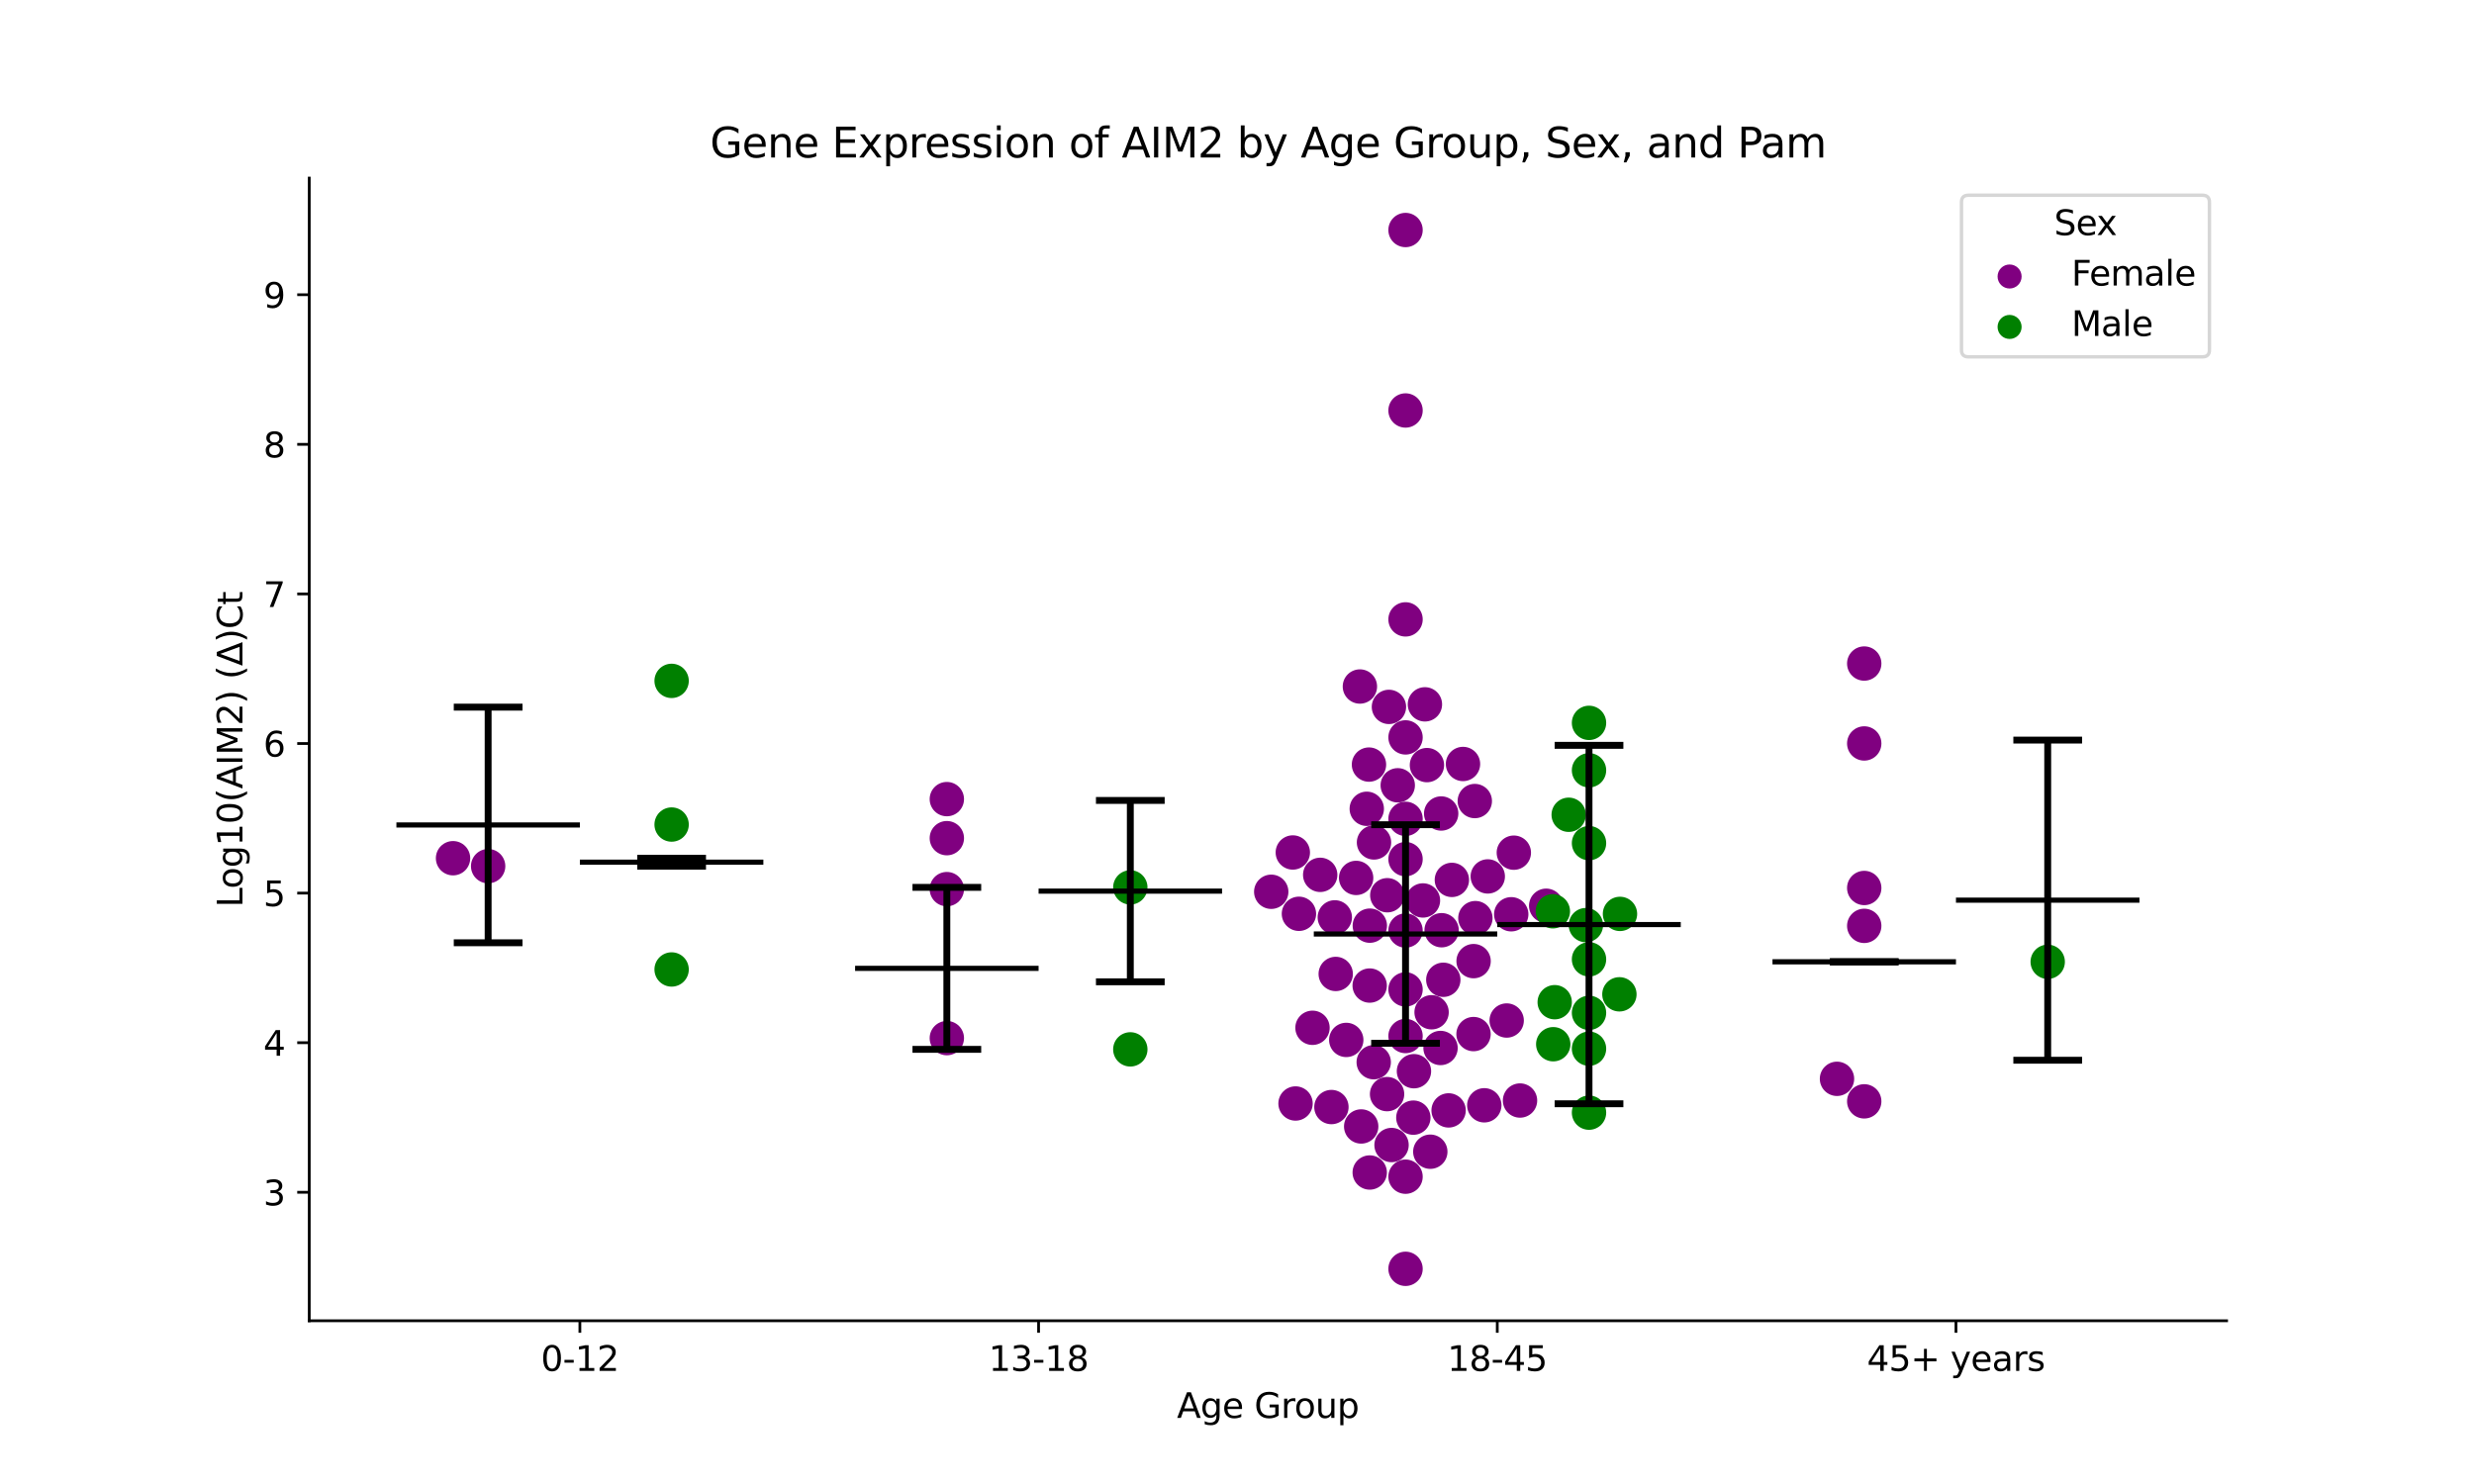 <?xml version="1.0" encoding="utf-8" standalone="no"?>
<!DOCTYPE svg PUBLIC "-//W3C//DTD SVG 1.1//EN"
  "http://www.w3.org/Graphics/SVG/1.1/DTD/svg11.dtd">
<svg xmlns:xlink="http://www.w3.org/1999/xlink" width="720pt" height="432pt" viewBox="0 0 720 432" xmlns="http://www.w3.org/2000/svg" version="1.1">
 <defs>
  <style type="text/css">*{stroke-linejoin: round; stroke-linecap: butt}</style>
 </defs>
 <g id="figure_1">
  <g id="patch_1">
   <path d="M 0 432 
L 720 432 
L 720 0 
L 0 0 
z
" style="fill: #ffffff"/>
  </g>
  <g id="axes_1">
   <g id="patch_2">
    <path d="M 90 384.48 
L 648 384.48 
L 648 51.84 
L 90 51.84 
z
" style="fill: #ffffff"/>
   </g>
   <g id="PathCollection_1">
    <defs>
     <path id="C0_0_fd717f4ba3" d="M 0 5 
C 1.326 5 2.598 4.473 3.536 3.536 
C 4.473 2.598 5 1.326 5 -0 
C 5 -1.326 4.473 -2.598 3.536 -3.536 
C 2.598 -4.473 1.326 -5 0 -5 
C -1.326 -5 -2.598 -4.473 -3.536 -3.536 
C -4.473 -2.598 -5 -1.326 -5 0 
C -5 1.326 -4.473 2.598 -3.536 3.536 
C -2.598 4.473 -1.326 5 0 5 
z
"/>
    </defs>
    <g clip-path="url(#pd91a9e7270)">
     <use xlink:href="#C0_0_fd717f4ba3" x="142.062" y="252.144" style="fill: #800080"/>
    </g>
    <g clip-path="url(#pd91a9e7270)">
     <use xlink:href="#C0_0_fd717f4ba3" x="131.847" y="249.832" style="fill: #800080"/>
    </g>
   </g>
   <g id="PathCollection_2">
    <defs>
     <path id="C1_0_c8be46abff" d="M 0 5 
C 1.326 5 2.598 4.473 3.536 3.536 
C 4.473 2.598 5 1.326 5 -0 
C 5 -1.326 4.473 -2.598 3.536 -3.536 
C 2.598 -4.473 1.326 -5 0 -5 
C -1.326 -5 -2.598 -4.473 -3.536 -3.536 
C -4.473 -2.598 -5 -1.326 -5 0 
C -5 1.326 -4.473 2.598 -3.536 3.536 
C -2.598 4.473 -1.326 5 0 5 
z
"/>
    </defs>
    <g clip-path="url(#pd91a9e7270)">
     <use xlink:href="#C1_0_c8be46abff" x="195.459" y="198.207" style="fill: #008000"/>
    </g>
    <g clip-path="url(#pd91a9e7270)">
     <use xlink:href="#C1_0_c8be46abff" x="195.459" y="240.03" style="fill: #008000"/>
    </g>
    <g clip-path="url(#pd91a9e7270)">
     <use xlink:href="#C1_0_c8be46abff" x="195.459" y="282.218" style="fill: #008000"/>
    </g>
   </g>
   <g id="PathCollection_3">
    <defs>
     <path id="C2_0_5ce6d6a53c" d="M 0 5 
C 1.326 5 2.598 4.473 3.536 3.536 
C 4.473 2.598 5 1.326 5 -0 
C 5 -1.326 4.473 -2.598 3.536 -3.536 
C 2.598 -4.473 1.326 -5 0 -5 
C -1.326 -5 -2.598 -4.473 -3.536 -3.536 
C -4.473 -2.598 -5 -1.326 -5 0 
C -5 1.326 -4.473 2.598 -3.536 3.536 
C -2.598 4.473 -1.326 5 0 5 
z
"/>
    </defs>
    <g clip-path="url(#pd91a9e7270)">
     <use xlink:href="#C2_0_5ce6d6a53c" x="275.555" y="302.203" style="fill: #800080"/>
    </g>
    <g clip-path="url(#pd91a9e7270)">
     <use xlink:href="#C2_0_5ce6d6a53c" x="275.555" y="243.994" style="fill: #800080"/>
    </g>
    <g clip-path="url(#pd91a9e7270)">
     <use xlink:href="#C2_0_5ce6d6a53c" x="275.555" y="232.626" style="fill: #800080"/>
    </g>
    <g clip-path="url(#pd91a9e7270)">
     <use xlink:href="#C2_0_5ce6d6a53c" x="275.555" y="258.828" style="fill: #800080"/>
    </g>
   </g>
   <g id="PathCollection_4">
    <defs>
     <path id="C3_0_cb66c1abac" d="M 0 5 
C 1.326 5 2.598 4.473 3.536 3.536 
C 4.473 2.598 5 1.326 5 -0 
C 5 -1.326 4.473 -2.598 3.536 -3.536 
C 2.598 -4.473 1.326 -5 0 -5 
C -1.326 -5 -2.598 -4.473 -3.536 -3.536 
C -4.473 -2.598 -5 -1.326 -5 0 
C -5 1.326 -4.473 2.598 -3.536 3.536 
C -2.598 4.473 -1.326 5 0 5 
z
"/>
    </defs>
    <g clip-path="url(#pd91a9e7270)">
     <use xlink:href="#C3_0_cb66c1abac" x="328.952" y="305.477" style="fill: #008000"/>
    </g>
    <g clip-path="url(#pd91a9e7270)">
     <use xlink:href="#C3_0_cb66c1abac" x="328.952" y="258.323" style="fill: #008000"/>
    </g>
   </g>
   <g id="PathCollection_5">
    <defs>
     <path id="C4_0_9a4e63842d" d="M 0 5 
C 1.326 5 2.598 4.473 3.536 3.536 
C 4.473 2.598 5 1.326 5 -0 
C 5 -1.326 4.473 -2.598 3.536 -3.536 
C 2.598 -4.473 1.326 -5 0 -5 
C -1.326 -5 -2.598 -4.473 -3.536 -3.536 
C -4.473 -2.598 -5 -1.326 -5 0 
C -5 1.326 -4.473 2.598 -3.536 3.536 
C -2.598 4.473 -1.326 5 0 5 
z
"/>
    </defs>
    <g clip-path="url(#pd91a9e7270)">
     <use xlink:href="#C4_0_9a4e63842d" x="378.022" y="266.012" style="fill: #800080"/>
    </g>
    <g clip-path="url(#pd91a9e7270)">
     <use xlink:href="#C4_0_9a4e63842d" x="419.42" y="236.813" style="fill: #800080"/>
    </g>
    <g clip-path="url(#pd91a9e7270)">
     <use xlink:href="#C4_0_9a4e63842d" x="398.654" y="269.464" style="fill: #800080"/>
    </g>
    <g clip-path="url(#pd91a9e7270)">
     <use xlink:href="#C4_0_9a4e63842d" x="404.977" y="333.322" style="fill: #800080"/>
    </g>
    <g clip-path="url(#pd91a9e7270)">
     <use xlink:href="#C4_0_9a4e63842d" x="429.375" y="267.271" style="fill: #800080"/>
    </g>
    <g clip-path="url(#pd91a9e7270)">
     <use xlink:href="#C4_0_9a4e63842d" x="404.218" y="205.782" style="fill: #800080"/>
    </g>
    <g clip-path="url(#pd91a9e7270)">
     <use xlink:href="#C4_0_9a4e63842d" x="429.206" y="233.19" style="fill: #800080"/>
    </g>
    <g clip-path="url(#pd91a9e7270)">
     <use xlink:href="#C4_0_9a4e63842d" x="388.731" y="283.522" style="fill: #800080"/>
    </g>
    <g clip-path="url(#pd91a9e7270)">
     <use xlink:href="#C4_0_9a4e63842d" x="411.499" y="311.834" style="fill: #800080"/>
    </g>
    <g clip-path="url(#pd91a9e7270)">
     <use xlink:href="#C4_0_9a4e63842d" x="419.235" y="305.074" style="fill: #800080"/>
    </g>
    <g clip-path="url(#pd91a9e7270)">
     <use xlink:href="#C4_0_9a4e63842d" x="409.048" y="119.493" style="fill: #800080"/>
    </g>
    <g clip-path="url(#pd91a9e7270)">
     <use xlink:href="#C4_0_9a4e63842d" x="397.766" y="235.444" style="fill: #800080"/>
    </g>
    <g clip-path="url(#pd91a9e7270)">
     <use xlink:href="#C4_0_9a4e63842d" x="388.465" y="267.048" style="fill: #800080"/>
    </g>
    <g clip-path="url(#pd91a9e7270)">
     <use xlink:href="#C4_0_9a4e63842d" x="403.74" y="260.608" style="fill: #800080"/>
    </g>
    <g clip-path="url(#pd91a9e7270)">
     <use xlink:href="#C4_0_9a4e63842d" x="432.98" y="255.133" style="fill: #800080"/>
    </g>
    <g clip-path="url(#pd91a9e7270)">
     <use xlink:href="#C4_0_9a4e63842d" x="439.809" y="266.147" style="fill: #800080"/>
    </g>
    <g clip-path="url(#pd91a9e7270)">
     <use xlink:href="#C4_0_9a4e63842d" x="391.796" y="302.728" style="fill: #800080"/>
    </g>
    <g clip-path="url(#pd91a9e7270)">
     <use xlink:href="#C4_0_9a4e63842d" x="438.484" y="297.078" style="fill: #800080"/>
    </g>
    <g clip-path="url(#pd91a9e7270)">
     <use xlink:href="#C4_0_9a4e63842d" x="449.981" y="263.668" style="fill: #800080"/>
    </g>
    <g clip-path="url(#pd91a9e7270)">
     <use xlink:href="#C4_0_9a4e63842d" x="419.547" y="270.791" style="fill: #800080"/>
    </g>
    <g clip-path="url(#pd91a9e7270)">
     <use xlink:href="#C4_0_9a4e63842d" x="399.87" y="245.241" style="fill: #800080"/>
    </g>
    <g clip-path="url(#pd91a9e7270)">
     <use xlink:href="#C4_0_9a4e63842d" x="409.048" y="180.307" style="fill: #800080"/>
    </g>
    <g clip-path="url(#pd91a9e7270)">
     <use xlink:href="#C4_0_9a4e63842d" x="406.783" y="228.605" style="fill: #800080"/>
    </g>
    <g clip-path="url(#pd91a9e7270)">
     <use xlink:href="#C4_0_9a4e63842d" x="416.631" y="294.678" style="fill: #800080"/>
    </g>
    <g clip-path="url(#pd91a9e7270)">
     <use xlink:href="#C4_0_9a4e63842d" x="409.048" y="301.595" style="fill: #800080"/>
    </g>
    <g clip-path="url(#pd91a9e7270)">
     <use xlink:href="#C4_0_9a4e63842d" x="409.048" y="66.96" style="fill: #800080"/>
    </g>
    <g clip-path="url(#pd91a9e7270)">
     <use xlink:href="#C4_0_9a4e63842d" x="398.407" y="222.575" style="fill: #800080"/>
    </g>
    <g clip-path="url(#pd91a9e7270)">
     <use xlink:href="#C4_0_9a4e63842d" x="415.276" y="222.725" style="fill: #800080"/>
    </g>
    <g clip-path="url(#pd91a9e7270)">
     <use xlink:href="#C4_0_9a4e63842d" x="396.142" y="327.919" style="fill: #800080"/>
    </g>
    <g clip-path="url(#pd91a9e7270)">
     <use xlink:href="#C4_0_9a4e63842d" x="411.322" y="325.354" style="fill: #800080"/>
    </g>
    <g clip-path="url(#pd91a9e7270)">
     <use xlink:href="#C4_0_9a4e63842d" x="409.048" y="369.36" style="fill: #800080"/>
    </g>
    <g clip-path="url(#pd91a9e7270)">
     <use xlink:href="#C4_0_9a4e63842d" x="409.048" y="342.54" style="fill: #800080"/>
    </g>
    <g clip-path="url(#pd91a9e7270)">
     <use xlink:href="#C4_0_9a4e63842d" x="403.674" y="318.503" style="fill: #800080"/>
    </g>
    <g clip-path="url(#pd91a9e7270)">
     <use xlink:href="#C4_0_9a4e63842d" x="376.243" y="248.161" style="fill: #800080"/>
    </g>
    <g clip-path="url(#pd91a9e7270)">
     <use xlink:href="#C4_0_9a4e63842d" x="440.565" y="248.218" style="fill: #800080"/>
    </g>
    <g clip-path="url(#pd91a9e7270)">
     <use xlink:href="#C4_0_9a4e63842d" x="398.626" y="341.321" style="fill: #800080"/>
    </g>
    <g clip-path="url(#pd91a9e7270)">
     <use xlink:href="#C4_0_9a4e63842d" x="409.048" y="288.021" style="fill: #800080"/>
    </g>
    <g clip-path="url(#pd91a9e7270)">
     <use xlink:href="#C4_0_9a4e63842d" x="395.767" y="199.848" style="fill: #800080"/>
    </g>
    <g clip-path="url(#pd91a9e7270)">
     <use xlink:href="#C4_0_9a4e63842d" x="399.789" y="309.212" style="fill: #800080"/>
    </g>
    <g clip-path="url(#pd91a9e7270)">
     <use xlink:href="#C4_0_9a4e63842d" x="377.035" y="321.234" style="fill: #800080"/>
    </g>
    <g clip-path="url(#pd91a9e7270)">
     <use xlink:href="#C4_0_9a4e63842d" x="409.048" y="214.661" style="fill: #800080"/>
    </g>
    <g clip-path="url(#pd91a9e7270)">
     <use xlink:href="#C4_0_9a4e63842d" x="420.039" y="285.22" style="fill: #800080"/>
    </g>
    <g clip-path="url(#pd91a9e7270)">
     <use xlink:href="#C4_0_9a4e63842d" x="394.671" y="255.569" style="fill: #800080"/>
    </g>
    <g clip-path="url(#pd91a9e7270)">
     <use xlink:href="#C4_0_9a4e63842d" x="425.771" y="222.398" style="fill: #800080"/>
    </g>
    <g clip-path="url(#pd91a9e7270)">
     <use xlink:href="#C4_0_9a4e63842d" x="414.689" y="205.039" style="fill: #800080"/>
    </g>
    <g clip-path="url(#pd91a9e7270)">
     <use xlink:href="#C4_0_9a4e63842d" x="416.256" y="335.269" style="fill: #800080"/>
    </g>
    <g clip-path="url(#pd91a9e7270)">
     <use xlink:href="#C4_0_9a4e63842d" x="421.585" y="323.243" style="fill: #800080"/>
    </g>
    <g clip-path="url(#pd91a9e7270)">
     <use xlink:href="#C4_0_9a4e63842d" x="384.213" y="254.672" style="fill: #800080"/>
    </g>
    <g clip-path="url(#pd91a9e7270)">
     <use xlink:href="#C4_0_9a4e63842d" x="422.534" y="256.145" style="fill: #800080"/>
    </g>
    <g clip-path="url(#pd91a9e7270)">
     <use xlink:href="#C4_0_9a4e63842d" x="442.367" y="320.37" style="fill: #800080"/>
    </g>
    <g clip-path="url(#pd91a9e7270)">
     <use xlink:href="#C4_0_9a4e63842d" x="409.048" y="250.098" style="fill: #800080"/>
    </g>
    <g clip-path="url(#pd91a9e7270)">
     <use xlink:href="#C4_0_9a4e63842d" x="387.479" y="322.268" style="fill: #800080"/>
    </g>
    <g clip-path="url(#pd91a9e7270)">
     <use xlink:href="#C4_0_9a4e63842d" x="409.048" y="238.369" style="fill: #800080"/>
    </g>
    <g clip-path="url(#pd91a9e7270)">
     <use xlink:href="#C4_0_9a4e63842d" x="409.048" y="270.882" style="fill: #800080"/>
    </g>
    <g clip-path="url(#pd91a9e7270)">
     <use xlink:href="#C4_0_9a4e63842d" x="369.963" y="259.6" style="fill: #800080"/>
    </g>
    <g clip-path="url(#pd91a9e7270)">
     <use xlink:href="#C4_0_9a4e63842d" x="428.855" y="279.788" style="fill: #800080"/>
    </g>
    <g clip-path="url(#pd91a9e7270)">
     <use xlink:href="#C4_0_9a4e63842d" x="428.836" y="301.025" style="fill: #800080"/>
    </g>
    <g clip-path="url(#pd91a9e7270)">
     <use xlink:href="#C4_0_9a4e63842d" x="414.119" y="262.125" style="fill: #800080"/>
    </g>
    <g clip-path="url(#pd91a9e7270)">
     <use xlink:href="#C4_0_9a4e63842d" x="398.614" y="286.9" style="fill: #800080"/>
    </g>
    <g clip-path="url(#pd91a9e7270)">
     <use xlink:href="#C4_0_9a4e63842d" x="431.969" y="321.758" style="fill: #800080"/>
    </g>
    <g clip-path="url(#pd91a9e7270)">
     <use xlink:href="#C4_0_9a4e63842d" x="381.973" y="299.195" style="fill: #800080"/>
    </g>
   </g>
   <g id="PathCollection_6">
    <defs>
     <path id="C5_0_6b5e321ee0" d="M 0 5 
C 1.326 5 2.598 4.473 3.536 3.536 
C 4.473 2.598 5 1.326 5 -0 
C 5 -1.326 4.473 -2.598 3.536 -3.536 
C 2.598 -4.473 1.326 -5 0 -5 
C -1.326 -5 -2.598 -4.473 -3.536 -3.536 
C -4.473 -2.598 -5 -1.326 -5 0 
C -5 1.326 -4.473 2.598 -3.536 3.536 
C -2.598 4.473 -1.326 5 0 5 
z
"/>
    </defs>
    <g clip-path="url(#pd91a9e7270)">
     <use xlink:href="#C5_0_6b5e321ee0" x="462.445" y="323.9" style="fill: #008000"/>
    </g>
    <g clip-path="url(#pd91a9e7270)">
     <use xlink:href="#C5_0_6b5e321ee0" x="471.289" y="289.451" style="fill: #008000"/>
    </g>
    <g clip-path="url(#pd91a9e7270)">
     <use xlink:href="#C5_0_6b5e321ee0" x="462.445" y="279.265" style="fill: #008000"/>
    </g>
    <g clip-path="url(#pd91a9e7270)">
     <use xlink:href="#C5_0_6b5e321ee0" x="462.445" y="245.444" style="fill: #008000"/>
    </g>
    <g clip-path="url(#pd91a9e7270)">
     <use xlink:href="#C5_0_6b5e321ee0" x="461.534" y="269.303" style="fill: #008000"/>
    </g>
    <g clip-path="url(#pd91a9e7270)">
     <use xlink:href="#C5_0_6b5e321ee0" x="451.923" y="265.276" style="fill: #008000"/>
    </g>
    <g clip-path="url(#pd91a9e7270)">
     <use xlink:href="#C5_0_6b5e321ee0" x="462.445" y="210.43" style="fill: #008000"/>
    </g>
    <g clip-path="url(#pd91a9e7270)">
     <use xlink:href="#C5_0_6b5e321ee0" x="452.461" y="291.744" style="fill: #008000"/>
    </g>
    <g clip-path="url(#pd91a9e7270)">
     <use xlink:href="#C5_0_6b5e321ee0" x="456.531" y="237.181" style="fill: #008000"/>
    </g>
    <g clip-path="url(#pd91a9e7270)">
     <use xlink:href="#C5_0_6b5e321ee0" x="471.459" y="266.041" style="fill: #008000"/>
    </g>
    <g clip-path="url(#pd91a9e7270)">
     <use xlink:href="#C5_0_6b5e321ee0" x="462.445" y="305.284" style="fill: #008000"/>
    </g>
    <g clip-path="url(#pd91a9e7270)">
     <use xlink:href="#C5_0_6b5e321ee0" x="462.445" y="294.841" style="fill: #008000"/>
    </g>
    <g clip-path="url(#pd91a9e7270)">
     <use xlink:href="#C5_0_6b5e321ee0" x="452.035" y="303.978" style="fill: #008000"/>
    </g>
    <g clip-path="url(#pd91a9e7270)">
     <use xlink:href="#C5_0_6b5e321ee0" x="462.445" y="224.236" style="fill: #008000"/>
    </g>
   </g>
   <g id="PathCollection_7">
    <defs>
     <path id="C6_0_ce1357865d" d="M 0 5 
C 1.326 5 2.598 4.473 3.536 3.536 
C 4.473 2.598 5 1.326 5 -0 
C 5 -1.326 4.473 -2.598 3.536 -3.536 
C 2.598 -4.473 1.326 -5 0 -5 
C -1.326 -5 -2.598 -4.473 -3.536 -3.536 
C -4.473 -2.598 -5 -1.326 -5 0 
C -5 1.326 -4.473 2.598 -3.536 3.536 
C -2.598 4.473 -1.326 5 0 5 
z
"/>
    </defs>
    <g clip-path="url(#pd91a9e7270)">
     <use xlink:href="#C6_0_ce1357865d" x="542.541" y="320.609" style="fill: #800080"/>
    </g>
    <g clip-path="url(#pd91a9e7270)">
     <use xlink:href="#C6_0_ce1357865d" x="542.541" y="216.422" style="fill: #800080"/>
    </g>
    <g clip-path="url(#pd91a9e7270)">
     <use xlink:href="#C6_0_ce1357865d" x="542.541" y="193.161" style="fill: #800080"/>
    </g>
    <g clip-path="url(#pd91a9e7270)">
     <use xlink:href="#C6_0_ce1357865d" x="534.614" y="314.051" style="fill: #800080"/>
    </g>
    <g clip-path="url(#pd91a9e7270)">
     <use xlink:href="#C6_0_ce1357865d" x="542.541" y="269.524" style="fill: #800080"/>
    </g>
    <g clip-path="url(#pd91a9e7270)">
     <use xlink:href="#C6_0_ce1357865d" x="542.541" y="258.497" style="fill: #800080"/>
    </g>
   </g>
   <g id="PathCollection_8">
    <defs>
     <path id="md858961b9d" d="M 0 5 
C 1.326 5 2.598 4.473 3.536 3.536 
C 4.473 2.598 5 1.326 5 0 
C 5 -1.326 4.473 -2.598 3.536 -3.536 
C 2.598 -4.473 1.326 -5 0 -5 
C -1.326 -5 -2.598 -4.473 -3.536 -3.536 
C -4.473 -2.598 -5 -1.326 -5 0 
C -5 1.326 -4.473 2.598 -3.536 3.536 
C -2.598 4.473 -1.326 5 0 5 
z
"/>
    </defs>
    <g clip-path="url(#pd91a9e7270)">
     <use xlink:href="#md858961b9d" x="595.938" y="279.986" style="fill: #008000"/>
    </g>
   </g>
   <g id="PathCollection_9"/>
   <g id="PathCollection_10"/>
   <g id="matplotlib.axis_1">
    <g id="xtick_1">
     <g id="line2d_1">
      <defs>
       <path id="me060aabd8b" d="M 0 0 
L 0 3.5 
" style="stroke: #000000; stroke-width: 0.8"/>
      </defs>
      <g>
       <use xlink:href="#me060aabd8b" x="168.761" y="384.48" style="stroke: #000000; stroke-width: 0.8"/>
      </g>
     </g>
     <g id="text_1">
      <!-- 0-12 -->
      <g transform="translate(157.413 399.078) scale(0.1 -0.1)">
       <defs>
        <path id="DejaVuSans-30" d="M 2034 4250 
Q 1547 4250 1301 3770 
Q 1056 3291 1056 2328 
Q 1056 1369 1301 889 
Q 1547 409 2034 409 
Q 2525 409 2770 889 
Q 3016 1369 3016 2328 
Q 3016 3291 2770 3770 
Q 2525 4250 2034 4250 
z
M 2034 4750 
Q 2819 4750 3233 4129 
Q 3647 3509 3647 2328 
Q 3647 1150 3233 529 
Q 2819 -91 2034 -91 
Q 1250 -91 836 529 
Q 422 1150 422 2328 
Q 422 3509 836 4129 
Q 1250 4750 2034 4750 
z
" transform="scale(0.016)"/>
        <path id="DejaVuSans-2d" d="M 313 2009 
L 1997 2009 
L 1997 1497 
L 313 1497 
L 313 2009 
z
" transform="scale(0.016)"/>
        <path id="DejaVuSans-31" d="M 794 531 
L 1825 531 
L 1825 4091 
L 703 3866 
L 703 4441 
L 1819 4666 
L 2450 4666 
L 2450 531 
L 3481 531 
L 3481 0 
L 794 0 
L 794 531 
z
" transform="scale(0.016)"/>
        <path id="DejaVuSans-32" d="M 1228 531 
L 3431 531 
L 3431 0 
L 469 0 
L 469 531 
Q 828 903 1448 1529 
Q 2069 2156 2228 2338 
Q 2531 2678 2651 2914 
Q 2772 3150 2772 3378 
Q 2772 3750 2511 3984 
Q 2250 4219 1831 4219 
Q 1534 4219 1204 4116 
Q 875 4013 500 3803 
L 500 4441 
Q 881 4594 1212 4672 
Q 1544 4750 1819 4750 
Q 2544 4750 2975 4387 
Q 3406 4025 3406 3419 
Q 3406 3131 3298 2873 
Q 3191 2616 2906 2266 
Q 2828 2175 2409 1742 
Q 1991 1309 1228 531 
z
" transform="scale(0.016)"/>
       </defs>
       <use xlink:href="#DejaVuSans-30"/>
       <use xlink:href="#DejaVuSans-2d" x="63.623"/>
       <use xlink:href="#DejaVuSans-31" x="99.707"/>
       <use xlink:href="#DejaVuSans-32" x="163.33"/>
      </g>
     </g>
    </g>
    <g id="xtick_2">
     <g id="line2d_2">
      <g>
       <use xlink:href="#me060aabd8b" x="302.254" y="384.48" style="stroke: #000000; stroke-width: 0.8"/>
      </g>
     </g>
     <g id="text_2">
      <!-- 13-18 -->
      <g transform="translate(287.725 399.078) scale(0.1 -0.1)">
       <defs>
        <path id="DejaVuSans-33" d="M 2597 2516 
Q 3050 2419 3304 2112 
Q 3559 1806 3559 1356 
Q 3559 666 3084 287 
Q 2609 -91 1734 -91 
Q 1441 -91 1130 -33 
Q 819 25 488 141 
L 488 750 
Q 750 597 1062 519 
Q 1375 441 1716 441 
Q 2309 441 2620 675 
Q 2931 909 2931 1356 
Q 2931 1769 2642 2001 
Q 2353 2234 1838 2234 
L 1294 2234 
L 1294 2753 
L 1863 2753 
Q 2328 2753 2575 2939 
Q 2822 3125 2822 3475 
Q 2822 3834 2567 4026 
Q 2313 4219 1838 4219 
Q 1578 4219 1281 4162 
Q 984 4106 628 3988 
L 628 4550 
Q 988 4650 1302 4700 
Q 1616 4750 1894 4750 
Q 2613 4750 3031 4423 
Q 3450 4097 3450 3541 
Q 3450 3153 3228 2886 
Q 3006 2619 2597 2516 
z
" transform="scale(0.016)"/>
        <path id="DejaVuSans-38" d="M 2034 2216 
Q 1584 2216 1326 1975 
Q 1069 1734 1069 1313 
Q 1069 891 1326 650 
Q 1584 409 2034 409 
Q 2484 409 2743 651 
Q 3003 894 3003 1313 
Q 3003 1734 2745 1975 
Q 2488 2216 2034 2216 
z
M 1403 2484 
Q 997 2584 770 2862 
Q 544 3141 544 3541 
Q 544 4100 942 4425 
Q 1341 4750 2034 4750 
Q 2731 4750 3128 4425 
Q 3525 4100 3525 3541 
Q 3525 3141 3298 2862 
Q 3072 2584 2669 2484 
Q 3125 2378 3379 2068 
Q 3634 1759 3634 1313 
Q 3634 634 3220 271 
Q 2806 -91 2034 -91 
Q 1263 -91 848 271 
Q 434 634 434 1313 
Q 434 1759 690 2068 
Q 947 2378 1403 2484 
z
M 1172 3481 
Q 1172 3119 1398 2916 
Q 1625 2713 2034 2713 
Q 2441 2713 2670 2916 
Q 2900 3119 2900 3481 
Q 2900 3844 2670 4047 
Q 2441 4250 2034 4250 
Q 1625 4250 1398 4047 
Q 1172 3844 1172 3481 
z
" transform="scale(0.016)"/>
       </defs>
       <use xlink:href="#DejaVuSans-31"/>
       <use xlink:href="#DejaVuSans-33" x="63.623"/>
       <use xlink:href="#DejaVuSans-2d" x="127.246"/>
       <use xlink:href="#DejaVuSans-31" x="163.33"/>
       <use xlink:href="#DejaVuSans-38" x="226.953"/>
      </g>
     </g>
    </g>
    <g id="xtick_3">
     <g id="line2d_3">
      <g>
       <use xlink:href="#me060aabd8b" x="435.746" y="384.48" style="stroke: #000000; stroke-width: 0.8"/>
      </g>
     </g>
     <g id="text_3">
      <!-- 18-45 -->
      <g transform="translate(421.218 399.078) scale(0.1 -0.1)">
       <defs>
        <path id="DejaVuSans-34" d="M 2419 4116 
L 825 1625 
L 2419 1625 
L 2419 4116 
z
M 2253 4666 
L 3047 4666 
L 3047 1625 
L 3713 1625 
L 3713 1100 
L 3047 1100 
L 3047 0 
L 2419 0 
L 2419 1100 
L 313 1100 
L 313 1709 
L 2253 4666 
z
" transform="scale(0.016)"/>
        <path id="DejaVuSans-35" d="M 691 4666 
L 3169 4666 
L 3169 4134 
L 1269 4134 
L 1269 2991 
Q 1406 3038 1543 3061 
Q 1681 3084 1819 3084 
Q 2600 3084 3056 2656 
Q 3513 2228 3513 1497 
Q 3513 744 3044 326 
Q 2575 -91 1722 -91 
Q 1428 -91 1123 -41 
Q 819 9 494 109 
L 494 744 
Q 775 591 1075 516 
Q 1375 441 1709 441 
Q 2250 441 2565 725 
Q 2881 1009 2881 1497 
Q 2881 1984 2565 2268 
Q 2250 2553 1709 2553 
Q 1456 2553 1204 2497 
Q 953 2441 691 2322 
L 691 4666 
z
" transform="scale(0.016)"/>
       </defs>
       <use xlink:href="#DejaVuSans-31"/>
       <use xlink:href="#DejaVuSans-38" x="63.623"/>
       <use xlink:href="#DejaVuSans-2d" x="127.246"/>
       <use xlink:href="#DejaVuSans-34" x="163.33"/>
       <use xlink:href="#DejaVuSans-35" x="226.953"/>
      </g>
     </g>
    </g>
    <g id="xtick_4">
     <g id="line2d_4">
      <g>
       <use xlink:href="#me060aabd8b" x="569.239" y="384.48" style="stroke: #000000; stroke-width: 0.8"/>
      </g>
     </g>
     <g id="text_4">
      <!-- 45+ years -->
      <g transform="translate(543.338 399.078) scale(0.1 -0.1)">
       <defs>
        <path id="DejaVuSans-2b" d="M 2944 4013 
L 2944 2272 
L 4684 2272 
L 4684 1741 
L 2944 1741 
L 2944 0 
L 2419 0 
L 2419 1741 
L 678 1741 
L 678 2272 
L 2419 2272 
L 2419 4013 
L 2944 4013 
z
" transform="scale(0.016)"/>
        <path id="DejaVuSans-20" transform="scale(0.016)"/>
        <path id="DejaVuSans-79" d="M 2059 -325 
Q 1816 -950 1584 -1140 
Q 1353 -1331 966 -1331 
L 506 -1331 
L 506 -850 
L 844 -850 
Q 1081 -850 1212 -737 
Q 1344 -625 1503 -206 
L 1606 56 
L 191 3500 
L 800 3500 
L 1894 763 
L 2988 3500 
L 3597 3500 
L 2059 -325 
z
" transform="scale(0.016)"/>
        <path id="DejaVuSans-65" d="M 3597 1894 
L 3597 1613 
L 953 1613 
Q 991 1019 1311 708 
Q 1631 397 2203 397 
Q 2534 397 2845 478 
Q 3156 559 3463 722 
L 3463 178 
Q 3153 47 2828 -22 
Q 2503 -91 2169 -91 
Q 1331 -91 842 396 
Q 353 884 353 1716 
Q 353 2575 817 3079 
Q 1281 3584 2069 3584 
Q 2775 3584 3186 3129 
Q 3597 2675 3597 1894 
z
M 3022 2063 
Q 3016 2534 2758 2815 
Q 2500 3097 2075 3097 
Q 1594 3097 1305 2825 
Q 1016 2553 972 2059 
L 3022 2063 
z
" transform="scale(0.016)"/>
        <path id="DejaVuSans-61" d="M 2194 1759 
Q 1497 1759 1228 1600 
Q 959 1441 959 1056 
Q 959 750 1161 570 
Q 1363 391 1709 391 
Q 2188 391 2477 730 
Q 2766 1069 2766 1631 
L 2766 1759 
L 2194 1759 
z
M 3341 1997 
L 3341 0 
L 2766 0 
L 2766 531 
Q 2569 213 2275 61 
Q 1981 -91 1556 -91 
Q 1019 -91 701 211 
Q 384 513 384 1019 
Q 384 1609 779 1909 
Q 1175 2209 1959 2209 
L 2766 2209 
L 2766 2266 
Q 2766 2663 2505 2880 
Q 2244 3097 1772 3097 
Q 1472 3097 1187 3025 
Q 903 2953 641 2809 
L 641 3341 
Q 956 3463 1253 3523 
Q 1550 3584 1831 3584 
Q 2591 3584 2966 3190 
Q 3341 2797 3341 1997 
z
" transform="scale(0.016)"/>
        <path id="DejaVuSans-72" d="M 2631 2963 
Q 2534 3019 2420 3045 
Q 2306 3072 2169 3072 
Q 1681 3072 1420 2755 
Q 1159 2438 1159 1844 
L 1159 0 
L 581 0 
L 581 3500 
L 1159 3500 
L 1159 2956 
Q 1341 3275 1631 3429 
Q 1922 3584 2338 3584 
Q 2397 3584 2469 3576 
Q 2541 3569 2628 3553 
L 2631 2963 
z
" transform="scale(0.016)"/>
        <path id="DejaVuSans-73" d="M 2834 3397 
L 2834 2853 
Q 2591 2978 2328 3040 
Q 2066 3103 1784 3103 
Q 1356 3103 1142 2972 
Q 928 2841 928 2578 
Q 928 2378 1081 2264 
Q 1234 2150 1697 2047 
L 1894 2003 
Q 2506 1872 2764 1633 
Q 3022 1394 3022 966 
Q 3022 478 2636 193 
Q 2250 -91 1575 -91 
Q 1294 -91 989 -36 
Q 684 19 347 128 
L 347 722 
Q 666 556 975 473 
Q 1284 391 1588 391 
Q 1994 391 2212 530 
Q 2431 669 2431 922 
Q 2431 1156 2273 1281 
Q 2116 1406 1581 1522 
L 1381 1569 
Q 847 1681 609 1914 
Q 372 2147 372 2553 
Q 372 3047 722 3315 
Q 1072 3584 1716 3584 
Q 2034 3584 2315 3537 
Q 2597 3491 2834 3397 
z
" transform="scale(0.016)"/>
       </defs>
       <use xlink:href="#DejaVuSans-34"/>
       <use xlink:href="#DejaVuSans-35" x="63.623"/>
       <use xlink:href="#DejaVuSans-2b" x="127.246"/>
       <use xlink:href="#DejaVuSans-20" x="211.035"/>
       <use xlink:href="#DejaVuSans-79" x="242.822"/>
       <use xlink:href="#DejaVuSans-65" x="302.002"/>
       <use xlink:href="#DejaVuSans-61" x="363.525"/>
       <use xlink:href="#DejaVuSans-72" x="424.805"/>
       <use xlink:href="#DejaVuSans-73" x="465.918"/>
      </g>
     </g>
    </g>
    <g id="text_5">
     <!-- Age Group -->
     <g transform="translate(342.52 412.757) scale(0.1 -0.1)">
      <defs>
       <path id="DejaVuSans-41" d="M 2188 4044 
L 1331 1722 
L 3047 1722 
L 2188 4044 
z
M 1831 4666 
L 2547 4666 
L 4325 0 
L 3669 0 
L 3244 1197 
L 1141 1197 
L 716 0 
L 50 0 
L 1831 4666 
z
" transform="scale(0.016)"/>
       <path id="DejaVuSans-67" d="M 2906 1791 
Q 2906 2416 2648 2759 
Q 2391 3103 1925 3103 
Q 1463 3103 1205 2759 
Q 947 2416 947 1791 
Q 947 1169 1205 825 
Q 1463 481 1925 481 
Q 2391 481 2648 825 
Q 2906 1169 2906 1791 
z
M 3481 434 
Q 3481 -459 3084 -895 
Q 2688 -1331 1869 -1331 
Q 1566 -1331 1297 -1286 
Q 1028 -1241 775 -1147 
L 775 -588 
Q 1028 -725 1275 -790 
Q 1522 -856 1778 -856 
Q 2344 -856 2625 -561 
Q 2906 -266 2906 331 
L 2906 616 
Q 2728 306 2450 153 
Q 2172 0 1784 0 
Q 1141 0 747 490 
Q 353 981 353 1791 
Q 353 2603 747 3093 
Q 1141 3584 1784 3584 
Q 2172 3584 2450 3431 
Q 2728 3278 2906 2969 
L 2906 3500 
L 3481 3500 
L 3481 434 
z
" transform="scale(0.016)"/>
       <path id="DejaVuSans-47" d="M 3809 666 
L 3809 1919 
L 2778 1919 
L 2778 2438 
L 4434 2438 
L 4434 434 
Q 4069 175 3628 42 
Q 3188 -91 2688 -91 
Q 1594 -91 976 548 
Q 359 1188 359 2328 
Q 359 3472 976 4111 
Q 1594 4750 2688 4750 
Q 3144 4750 3555 4637 
Q 3966 4525 4313 4306 
L 4313 3634 
Q 3963 3931 3569 4081 
Q 3175 4231 2741 4231 
Q 1884 4231 1454 3753 
Q 1025 3275 1025 2328 
Q 1025 1384 1454 906 
Q 1884 428 2741 428 
Q 3075 428 3337 486 
Q 3600 544 3809 666 
z
" transform="scale(0.016)"/>
       <path id="DejaVuSans-6f" d="M 1959 3097 
Q 1497 3097 1228 2736 
Q 959 2375 959 1747 
Q 959 1119 1226 758 
Q 1494 397 1959 397 
Q 2419 397 2687 759 
Q 2956 1122 2956 1747 
Q 2956 2369 2687 2733 
Q 2419 3097 1959 3097 
z
M 1959 3584 
Q 2709 3584 3137 3096 
Q 3566 2609 3566 1747 
Q 3566 888 3137 398 
Q 2709 -91 1959 -91 
Q 1206 -91 779 398 
Q 353 888 353 1747 
Q 353 2609 779 3096 
Q 1206 3584 1959 3584 
z
" transform="scale(0.016)"/>
       <path id="DejaVuSans-75" d="M 544 1381 
L 544 3500 
L 1119 3500 
L 1119 1403 
Q 1119 906 1312 657 
Q 1506 409 1894 409 
Q 2359 409 2629 706 
Q 2900 1003 2900 1516 
L 2900 3500 
L 3475 3500 
L 3475 0 
L 2900 0 
L 2900 538 
Q 2691 219 2414 64 
Q 2138 -91 1772 -91 
Q 1169 -91 856 284 
Q 544 659 544 1381 
z
M 1991 3584 
L 1991 3584 
z
" transform="scale(0.016)"/>
       <path id="DejaVuSans-70" d="M 1159 525 
L 1159 -1331 
L 581 -1331 
L 581 3500 
L 1159 3500 
L 1159 2969 
Q 1341 3281 1617 3432 
Q 1894 3584 2278 3584 
Q 2916 3584 3314 3078 
Q 3713 2572 3713 1747 
Q 3713 922 3314 415 
Q 2916 -91 2278 -91 
Q 1894 -91 1617 61 
Q 1341 213 1159 525 
z
M 3116 1747 
Q 3116 2381 2855 2742 
Q 2594 3103 2138 3103 
Q 1681 3103 1420 2742 
Q 1159 2381 1159 1747 
Q 1159 1113 1420 752 
Q 1681 391 2138 391 
Q 2594 391 2855 752 
Q 3116 1113 3116 1747 
z
" transform="scale(0.016)"/>
      </defs>
      <use xlink:href="#DejaVuSans-41"/>
      <use xlink:href="#DejaVuSans-67" x="68.408"/>
      <use xlink:href="#DejaVuSans-65" x="131.885"/>
      <use xlink:href="#DejaVuSans-20" x="193.408"/>
      <use xlink:href="#DejaVuSans-47" x="225.195"/>
      <use xlink:href="#DejaVuSans-72" x="302.686"/>
      <use xlink:href="#DejaVuSans-6f" x="341.549"/>
      <use xlink:href="#DejaVuSans-75" x="402.73"/>
      <use xlink:href="#DejaVuSans-70" x="466.109"/>
     </g>
    </g>
   </g>
   <g id="matplotlib.axis_2">
    <g id="ytick_1">
     <g id="line2d_5">
      <defs>
       <path id="m8b1386b08e" d="M 0 0 
L -3.5 0 
" style="stroke: #000000; stroke-width: 0.8"/>
      </defs>
      <g>
       <use xlink:href="#m8b1386b08e" x="90" y="347.08" style="stroke: #000000; stroke-width: 0.8"/>
      </g>
     </g>
     <g id="text_6">
      <!-- 3 -->
      <g transform="translate(76.638 350.879) scale(0.1 -0.1)">
       <use xlink:href="#DejaVuSans-33"/>
      </g>
     </g>
    </g>
    <g id="ytick_2">
     <g id="line2d_6">
      <g>
       <use xlink:href="#m8b1386b08e" x="90" y="303.532" style="stroke: #000000; stroke-width: 0.8"/>
      </g>
     </g>
     <g id="text_7">
      <!-- 4 -->
      <g transform="translate(76.638 307.331) scale(0.1 -0.1)">
       <use xlink:href="#DejaVuSans-34"/>
      </g>
     </g>
    </g>
    <g id="ytick_3">
     <g id="line2d_7">
      <g>
       <use xlink:href="#m8b1386b08e" x="90" y="259.985" style="stroke: #000000; stroke-width: 0.8"/>
      </g>
     </g>
     <g id="text_8">
      <!-- 5 -->
      <g transform="translate(76.638 263.784) scale(0.1 -0.1)">
       <use xlink:href="#DejaVuSans-35"/>
      </g>
     </g>
    </g>
    <g id="ytick_4">
     <g id="line2d_8">
      <g>
       <use xlink:href="#m8b1386b08e" x="90" y="216.438" style="stroke: #000000; stroke-width: 0.8"/>
      </g>
     </g>
     <g id="text_9">
      <!-- 6 -->
      <g transform="translate(76.638 220.237) scale(0.1 -0.1)">
       <defs>
        <path id="DejaVuSans-36" d="M 2113 2584 
Q 1688 2584 1439 2293 
Q 1191 2003 1191 1497 
Q 1191 994 1439 701 
Q 1688 409 2113 409 
Q 2538 409 2786 701 
Q 3034 994 3034 1497 
Q 3034 2003 2786 2293 
Q 2538 2584 2113 2584 
z
M 3366 4563 
L 3366 3988 
Q 3128 4100 2886 4159 
Q 2644 4219 2406 4219 
Q 1781 4219 1451 3797 
Q 1122 3375 1075 2522 
Q 1259 2794 1537 2939 
Q 1816 3084 2150 3084 
Q 2853 3084 3261 2657 
Q 3669 2231 3669 1497 
Q 3669 778 3244 343 
Q 2819 -91 2113 -91 
Q 1303 -91 875 529 
Q 447 1150 447 2328 
Q 447 3434 972 4092 
Q 1497 4750 2381 4750 
Q 2619 4750 2861 4703 
Q 3103 4656 3366 4563 
z
" transform="scale(0.016)"/>
       </defs>
       <use xlink:href="#DejaVuSans-36"/>
      </g>
     </g>
    </g>
    <g id="ytick_5">
     <g id="line2d_9">
      <g>
       <use xlink:href="#m8b1386b08e" x="90" y="172.89" style="stroke: #000000; stroke-width: 0.8"/>
      </g>
     </g>
     <g id="text_10">
      <!-- 7 -->
      <g transform="translate(76.638 176.689) scale(0.1 -0.1)">
       <defs>
        <path id="DejaVuSans-37" d="M 525 4666 
L 3525 4666 
L 3525 4397 
L 1831 0 
L 1172 0 
L 2766 4134 
L 525 4134 
L 525 4666 
z
" transform="scale(0.016)"/>
       </defs>
       <use xlink:href="#DejaVuSans-37"/>
      </g>
     </g>
    </g>
    <g id="ytick_6">
     <g id="line2d_10">
      <g>
       <use xlink:href="#m8b1386b08e" x="90" y="129.343" style="stroke: #000000; stroke-width: 0.8"/>
      </g>
     </g>
     <g id="text_11">
      <!-- 8 -->
      <g transform="translate(76.638 133.142) scale(0.1 -0.1)">
       <use xlink:href="#DejaVuSans-38"/>
      </g>
     </g>
    </g>
    <g id="ytick_7">
     <g id="line2d_11">
      <g>
       <use xlink:href="#m8b1386b08e" x="90" y="85.796" style="stroke: #000000; stroke-width: 0.8"/>
      </g>
     </g>
     <g id="text_12">
      <!-- 9 -->
      <g transform="translate(76.638 89.595) scale(0.1 -0.1)">
       <defs>
        <path id="DejaVuSans-39" d="M 703 97 
L 703 672 
Q 941 559 1184 500 
Q 1428 441 1663 441 
Q 2288 441 2617 861 
Q 2947 1281 2994 2138 
Q 2813 1869 2534 1725 
Q 2256 1581 1919 1581 
Q 1219 1581 811 2004 
Q 403 2428 403 3163 
Q 403 3881 828 4315 
Q 1253 4750 1959 4750 
Q 2769 4750 3195 4129 
Q 3622 3509 3622 2328 
Q 3622 1225 3098 567 
Q 2575 -91 1691 -91 
Q 1453 -91 1209 -44 
Q 966 3 703 97 
z
M 1959 2075 
Q 2384 2075 2632 2365 
Q 2881 2656 2881 3163 
Q 2881 3666 2632 3958 
Q 2384 4250 1959 4250 
Q 1534 4250 1286 3958 
Q 1038 3666 1038 3163 
Q 1038 2656 1286 2365 
Q 1534 2075 1959 2075 
z
" transform="scale(0.016)"/>
       </defs>
       <use xlink:href="#DejaVuSans-39"/>
      </g>
     </g>
    </g>
    <g id="text_13">
     <!-- Log10(AIM2) (Δ)Ct -->
     <g transform="translate(70.558 264.109) rotate(-90) scale(0.1 -0.1)">
      <defs>
       <path id="DejaVuSans-4c" d="M 628 4666 
L 1259 4666 
L 1259 531 
L 3531 531 
L 3531 0 
L 628 0 
L 628 4666 
z
" transform="scale(0.016)"/>
       <path id="DejaVuSans-28" d="M 1984 4856 
Q 1566 4138 1362 3434 
Q 1159 2731 1159 2009 
Q 1159 1288 1364 580 
Q 1569 -128 1984 -844 
L 1484 -844 
Q 1016 -109 783 600 
Q 550 1309 550 2009 
Q 550 2706 781 3412 
Q 1013 4119 1484 4856 
L 1984 4856 
z
" transform="scale(0.016)"/>
       <path id="DejaVuSans-49" d="M 628 4666 
L 1259 4666 
L 1259 0 
L 628 0 
L 628 4666 
z
" transform="scale(0.016)"/>
       <path id="DejaVuSans-4d" d="M 628 4666 
L 1569 4666 
L 2759 1491 
L 3956 4666 
L 4897 4666 
L 4897 0 
L 4281 0 
L 4281 4097 
L 3078 897 
L 2444 897 
L 1241 4097 
L 1241 0 
L 628 0 
L 628 4666 
z
" transform="scale(0.016)"/>
       <path id="DejaVuSans-29" d="M 513 4856 
L 1013 4856 
Q 1481 4119 1714 3412 
Q 1947 2706 1947 2009 
Q 1947 1309 1714 600 
Q 1481 -109 1013 -844 
L 513 -844 
Q 928 -128 1133 580 
Q 1338 1288 1338 2009 
Q 1338 2731 1133 3434 
Q 928 4138 513 4856 
z
" transform="scale(0.016)"/>
       <path id="DejaVuSans-394" d="M 2188 4044 
L 906 525 
L 3472 525 
L 2188 4044 
z
M 50 0 
L 1831 4666 
L 2547 4666 
L 4325 0 
L 50 0 
z
" transform="scale(0.016)"/>
       <path id="DejaVuSans-43" d="M 4122 4306 
L 4122 3641 
Q 3803 3938 3442 4084 
Q 3081 4231 2675 4231 
Q 1875 4231 1450 3742 
Q 1025 3253 1025 2328 
Q 1025 1406 1450 917 
Q 1875 428 2675 428 
Q 3081 428 3442 575 
Q 3803 722 4122 1019 
L 4122 359 
Q 3791 134 3420 21 
Q 3050 -91 2638 -91 
Q 1578 -91 968 557 
Q 359 1206 359 2328 
Q 359 3453 968 4101 
Q 1578 4750 2638 4750 
Q 3056 4750 3426 4639 
Q 3797 4528 4122 4306 
z
" transform="scale(0.016)"/>
       <path id="DejaVuSans-74" d="M 1172 4494 
L 1172 3500 
L 2356 3500 
L 2356 3053 
L 1172 3053 
L 1172 1153 
Q 1172 725 1289 603 
Q 1406 481 1766 481 
L 2356 481 
L 2356 0 
L 1766 0 
Q 1100 0 847 248 
Q 594 497 594 1153 
L 594 3053 
L 172 3053 
L 172 3500 
L 594 3500 
L 594 4494 
L 1172 4494 
z
" transform="scale(0.016)"/>
      </defs>
      <use xlink:href="#DejaVuSans-4c"/>
      <use xlink:href="#DejaVuSans-6f" x="53.963"/>
      <use xlink:href="#DejaVuSans-67" x="115.145"/>
      <use xlink:href="#DejaVuSans-31" x="178.621"/>
      <use xlink:href="#DejaVuSans-30" x="242.244"/>
      <use xlink:href="#DejaVuSans-28" x="305.867"/>
      <use xlink:href="#DejaVuSans-41" x="344.881"/>
      <use xlink:href="#DejaVuSans-49" x="413.289"/>
      <use xlink:href="#DejaVuSans-4d" x="442.781"/>
      <use xlink:href="#DejaVuSans-32" x="529.061"/>
      <use xlink:href="#DejaVuSans-29" x="592.684"/>
      <use xlink:href="#DejaVuSans-20" x="631.697"/>
      <use xlink:href="#DejaVuSans-28" x="663.484"/>
      <use xlink:href="#DejaVuSans-394" x="702.498"/>
      <use xlink:href="#DejaVuSans-29" x="770.906"/>
      <use xlink:href="#DejaVuSans-43" x="809.92"/>
      <use xlink:href="#DejaVuSans-74" x="879.744"/>
     </g>
    </g>
   </g>
   <g id="LineCollection_1">
    <path d="M 142.062 274.449 
L 142.062 205.854 
" clip-path="url(#pd91a9e7270)" style="fill: none; stroke: #000000; stroke-width: 2"/>
   </g>
   <g id="line2d_12">
    <defs>
     <path id="m75400cbb29" d="M 10 0 
L -10 -0 
" style="stroke: #000000; stroke-width: 2"/>
    </defs>
    <g clip-path="url(#pd91a9e7270)">
     <use xlink:href="#m75400cbb29" x="142.062" y="274.449" style="stroke: #000000; stroke-width: 2"/>
    </g>
   </g>
   <g id="line2d_13">
    <g clip-path="url(#pd91a9e7270)">
     <use xlink:href="#m75400cbb29" x="142.062" y="205.854" style="stroke: #000000; stroke-width: 2"/>
    </g>
   </g>
   <g id="LineCollection_2">
    <path d="M 115.364 240.152 
L 168.761 240.152 
" clip-path="url(#pd91a9e7270)" style="fill: none; stroke: #000000; stroke-width: 1.5"/>
   </g>
   <g id="LineCollection_3">
    <path d="M 195.459 252.144 
L 195.459 249.832 
" clip-path="url(#pd91a9e7270)" style="fill: none; stroke: #000000; stroke-width: 2"/>
   </g>
   <g id="line2d_14">
    <g clip-path="url(#pd91a9e7270)">
     <use xlink:href="#m75400cbb29" x="195.459" y="252.144" style="stroke: #000000; stroke-width: 2"/>
    </g>
   </g>
   <g id="line2d_15">
    <g clip-path="url(#pd91a9e7270)">
     <use xlink:href="#m75400cbb29" x="195.459" y="249.832" style="stroke: #000000; stroke-width: 2"/>
    </g>
   </g>
   <g id="LineCollection_4">
    <path d="M 168.761 250.988 
L 222.158 250.988 
" clip-path="url(#pd91a9e7270)" style="fill: none; stroke: #000000; stroke-width: 1.5"/>
   </g>
   <g id="LineCollection_5">
    <path d="M 275.555 305.477 
L 275.555 258.323 
" clip-path="url(#pd91a9e7270)" style="fill: none; stroke: #000000; stroke-width: 2"/>
   </g>
   <g id="line2d_16">
    <g clip-path="url(#pd91a9e7270)">
     <use xlink:href="#m75400cbb29" x="275.555" y="305.477" style="stroke: #000000; stroke-width: 2"/>
    </g>
   </g>
   <g id="line2d_17">
    <g clip-path="url(#pd91a9e7270)">
     <use xlink:href="#m75400cbb29" x="275.555" y="258.323" style="stroke: #000000; stroke-width: 2"/>
    </g>
   </g>
   <g id="LineCollection_6">
    <path d="M 248.856 281.9 
L 302.254 281.9 
" clip-path="url(#pd91a9e7270)" style="fill: none; stroke: #000000; stroke-width: 1.5"/>
   </g>
   <g id="LineCollection_7">
    <path d="M 328.952 285.807 
L 328.952 233.019 
" clip-path="url(#pd91a9e7270)" style="fill: none; stroke: #000000; stroke-width: 2"/>
   </g>
   <g id="line2d_18">
    <g clip-path="url(#pd91a9e7270)">
     <use xlink:href="#m75400cbb29" x="328.952" y="285.807" style="stroke: #000000; stroke-width: 2"/>
    </g>
   </g>
   <g id="line2d_19">
    <g clip-path="url(#pd91a9e7270)">
     <use xlink:href="#m75400cbb29" x="328.952" y="233.019" style="stroke: #000000; stroke-width: 2"/>
    </g>
   </g>
   <g id="LineCollection_8">
    <path d="M 302.254 259.413 
L 355.651 259.413 
" clip-path="url(#pd91a9e7270)" style="fill: none; stroke: #000000; stroke-width: 1.5"/>
   </g>
   <g id="LineCollection_9">
    <path d="M 409.048 303.699 
L 409.048 240.069 
" clip-path="url(#pd91a9e7270)" style="fill: none; stroke: #000000; stroke-width: 2"/>
   </g>
   <g id="line2d_20">
    <g clip-path="url(#pd91a9e7270)">
     <use xlink:href="#m75400cbb29" x="409.048" y="303.699" style="stroke: #000000; stroke-width: 2"/>
    </g>
   </g>
   <g id="line2d_21">
    <g clip-path="url(#pd91a9e7270)">
     <use xlink:href="#m75400cbb29" x="409.048" y="240.069" style="stroke: #000000; stroke-width: 2"/>
    </g>
   </g>
   <g id="LineCollection_10">
    <path d="M 382.349 271.884 
L 435.746 271.884 
" clip-path="url(#pd91a9e7270)" style="fill: none; stroke: #000000; stroke-width: 1.5"/>
   </g>
   <g id="LineCollection_11">
    <path d="M 462.445 321.307 
L 462.445 216.969 
" clip-path="url(#pd91a9e7270)" style="fill: none; stroke: #000000; stroke-width: 2"/>
   </g>
   <g id="line2d_22">
    <g clip-path="url(#pd91a9e7270)">
     <use xlink:href="#m75400cbb29" x="462.445" y="321.307" style="stroke: #000000; stroke-width: 2"/>
    </g>
   </g>
   <g id="line2d_23">
    <g clip-path="url(#pd91a9e7270)">
     <use xlink:href="#m75400cbb29" x="462.445" y="216.969" style="stroke: #000000; stroke-width: 2"/>
    </g>
   </g>
   <g id="LineCollection_12">
    <path d="M 435.746 269.138 
L 489.144 269.138 
" clip-path="url(#pd91a9e7270)" style="fill: none; stroke: #000000; stroke-width: 1.5"/>
   </g>
   <g id="LineCollection_13">
    <path d="M 542.541 279.986 
L 542.541 279.986 
" clip-path="url(#pd91a9e7270)" style="fill: none; stroke: #000000; stroke-width: 2"/>
   </g>
   <g id="line2d_24">
    <g clip-path="url(#pd91a9e7270)">
     <use xlink:href="#m75400cbb29" x="542.541" y="279.986" style="stroke: #000000; stroke-width: 2"/>
    </g>
   </g>
   <g id="line2d_25">
    <g clip-path="url(#pd91a9e7270)">
     <use xlink:href="#m75400cbb29" x="542.541" y="279.986" style="stroke: #000000; stroke-width: 2"/>
    </g>
   </g>
   <g id="LineCollection_14">
    <path d="M 515.842 279.986 
L 569.239 279.986 
" clip-path="url(#pd91a9e7270)" style="fill: none; stroke: #000000; stroke-width: 1.5"/>
   </g>
   <g id="LineCollection_15">
    <path d="M 595.938 308.644 
L 595.938 215.444 
" clip-path="url(#pd91a9e7270)" style="fill: none; stroke: #000000; stroke-width: 2"/>
   </g>
   <g id="line2d_26">
    <g clip-path="url(#pd91a9e7270)">
     <use xlink:href="#m75400cbb29" x="595.938" y="308.644" style="stroke: #000000; stroke-width: 2"/>
    </g>
   </g>
   <g id="line2d_27">
    <g clip-path="url(#pd91a9e7270)">
     <use xlink:href="#m75400cbb29" x="595.938" y="215.444" style="stroke: #000000; stroke-width: 2"/>
    </g>
   </g>
   <g id="LineCollection_16">
    <path d="M 569.239 262.044 
L 622.636 262.044 
" clip-path="url(#pd91a9e7270)" style="fill: none; stroke: #000000; stroke-width: 1.5"/>
   </g>
   <g id="patch_3">
    <path d="M 90 384.48 
L 90 51.84 
" style="fill: none; stroke: #000000; stroke-width: 0.8; stroke-linejoin: miter; stroke-linecap: square"/>
   </g>
   <g id="patch_4">
    <path d="M 90 384.48 
L 648 384.48 
" style="fill: none; stroke: #000000; stroke-width: 0.8; stroke-linejoin: miter; stroke-linecap: square"/>
   </g>
   <g id="text_14">
    <!-- Gene Expression of AIM2 by Age Group, Sex, and Pam -->
    <g transform="translate(206.636 45.84) scale(0.12 -0.12)">
     <defs>
      <path id="DejaVuSans-6e" d="M 3513 2113 
L 3513 0 
L 2938 0 
L 2938 2094 
Q 2938 2591 2744 2837 
Q 2550 3084 2163 3084 
Q 1697 3084 1428 2787 
Q 1159 2491 1159 1978 
L 1159 0 
L 581 0 
L 581 3500 
L 1159 3500 
L 1159 2956 
Q 1366 3272 1645 3428 
Q 1925 3584 2291 3584 
Q 2894 3584 3203 3211 
Q 3513 2838 3513 2113 
z
" transform="scale(0.016)"/>
      <path id="DejaVuSans-45" d="M 628 4666 
L 3578 4666 
L 3578 4134 
L 1259 4134 
L 1259 2753 
L 3481 2753 
L 3481 2222 
L 1259 2222 
L 1259 531 
L 3634 531 
L 3634 0 
L 628 0 
L 628 4666 
z
" transform="scale(0.016)"/>
      <path id="DejaVuSans-78" d="M 3513 3500 
L 2247 1797 
L 3578 0 
L 2900 0 
L 1881 1375 
L 863 0 
L 184 0 
L 1544 1831 
L 300 3500 
L 978 3500 
L 1906 2253 
L 2834 3500 
L 3513 3500 
z
" transform="scale(0.016)"/>
      <path id="DejaVuSans-69" d="M 603 3500 
L 1178 3500 
L 1178 0 
L 603 0 
L 603 3500 
z
M 603 4863 
L 1178 4863 
L 1178 4134 
L 603 4134 
L 603 4863 
z
" transform="scale(0.016)"/>
      <path id="DejaVuSans-66" d="M 2375 4863 
L 2375 4384 
L 1825 4384 
Q 1516 4384 1395 4259 
Q 1275 4134 1275 3809 
L 1275 3500 
L 2222 3500 
L 2222 3053 
L 1275 3053 
L 1275 0 
L 697 0 
L 697 3053 
L 147 3053 
L 147 3500 
L 697 3500 
L 697 3744 
Q 697 4328 969 4595 
Q 1241 4863 1831 4863 
L 2375 4863 
z
" transform="scale(0.016)"/>
      <path id="DejaVuSans-62" d="M 3116 1747 
Q 3116 2381 2855 2742 
Q 2594 3103 2138 3103 
Q 1681 3103 1420 2742 
Q 1159 2381 1159 1747 
Q 1159 1113 1420 752 
Q 1681 391 2138 391 
Q 2594 391 2855 752 
Q 3116 1113 3116 1747 
z
M 1159 2969 
Q 1341 3281 1617 3432 
Q 1894 3584 2278 3584 
Q 2916 3584 3314 3078 
Q 3713 2572 3713 1747 
Q 3713 922 3314 415 
Q 2916 -91 2278 -91 
Q 1894 -91 1617 61 
Q 1341 213 1159 525 
L 1159 0 
L 581 0 
L 581 4863 
L 1159 4863 
L 1159 2969 
z
" transform="scale(0.016)"/>
      <path id="DejaVuSans-2c" d="M 750 794 
L 1409 794 
L 1409 256 
L 897 -744 
L 494 -744 
L 750 256 
L 750 794 
z
" transform="scale(0.016)"/>
      <path id="DejaVuSans-53" d="M 3425 4513 
L 3425 3897 
Q 3066 4069 2747 4153 
Q 2428 4238 2131 4238 
Q 1616 4238 1336 4038 
Q 1056 3838 1056 3469 
Q 1056 3159 1242 3001 
Q 1428 2844 1947 2747 
L 2328 2669 
Q 3034 2534 3370 2195 
Q 3706 1856 3706 1288 
Q 3706 609 3251 259 
Q 2797 -91 1919 -91 
Q 1588 -91 1214 -16 
Q 841 59 441 206 
L 441 856 
Q 825 641 1194 531 
Q 1563 422 1919 422 
Q 2459 422 2753 634 
Q 3047 847 3047 1241 
Q 3047 1584 2836 1778 
Q 2625 1972 2144 2069 
L 1759 2144 
Q 1053 2284 737 2584 
Q 422 2884 422 3419 
Q 422 4038 858 4394 
Q 1294 4750 2059 4750 
Q 2388 4750 2728 4690 
Q 3069 4631 3425 4513 
z
" transform="scale(0.016)"/>
      <path id="DejaVuSans-64" d="M 2906 2969 
L 2906 4863 
L 3481 4863 
L 3481 0 
L 2906 0 
L 2906 525 
Q 2725 213 2448 61 
Q 2172 -91 1784 -91 
Q 1150 -91 751 415 
Q 353 922 353 1747 
Q 353 2572 751 3078 
Q 1150 3584 1784 3584 
Q 2172 3584 2448 3432 
Q 2725 3281 2906 2969 
z
M 947 1747 
Q 947 1113 1208 752 
Q 1469 391 1925 391 
Q 2381 391 2643 752 
Q 2906 1113 2906 1747 
Q 2906 2381 2643 2742 
Q 2381 3103 1925 3103 
Q 1469 3103 1208 2742 
Q 947 2381 947 1747 
z
" transform="scale(0.016)"/>
      <path id="DejaVuSans-50" d="M 1259 4147 
L 1259 2394 
L 2053 2394 
Q 2494 2394 2734 2622 
Q 2975 2850 2975 3272 
Q 2975 3691 2734 3919 
Q 2494 4147 2053 4147 
L 1259 4147 
z
M 628 4666 
L 2053 4666 
Q 2838 4666 3239 4311 
Q 3641 3956 3641 3272 
Q 3641 2581 3239 2228 
Q 2838 1875 2053 1875 
L 1259 1875 
L 1259 0 
L 628 0 
L 628 4666 
z
" transform="scale(0.016)"/>
      <path id="DejaVuSans-6d" d="M 3328 2828 
Q 3544 3216 3844 3400 
Q 4144 3584 4550 3584 
Q 5097 3584 5394 3201 
Q 5691 2819 5691 2113 
L 5691 0 
L 5113 0 
L 5113 2094 
Q 5113 2597 4934 2840 
Q 4756 3084 4391 3084 
Q 3944 3084 3684 2787 
Q 3425 2491 3425 1978 
L 3425 0 
L 2847 0 
L 2847 2094 
Q 2847 2600 2669 2842 
Q 2491 3084 2119 3084 
Q 1678 3084 1418 2786 
Q 1159 2488 1159 1978 
L 1159 0 
L 581 0 
L 581 3500 
L 1159 3500 
L 1159 2956 
Q 1356 3278 1631 3431 
Q 1906 3584 2284 3584 
Q 2666 3584 2933 3390 
Q 3200 3197 3328 2828 
z
" transform="scale(0.016)"/>
     </defs>
     <use xlink:href="#DejaVuSans-47"/>
     <use xlink:href="#DejaVuSans-65" x="77.49"/>
     <use xlink:href="#DejaVuSans-6e" x="139.014"/>
     <use xlink:href="#DejaVuSans-65" x="202.393"/>
     <use xlink:href="#DejaVuSans-20" x="263.916"/>
     <use xlink:href="#DejaVuSans-45" x="295.703"/>
     <use xlink:href="#DejaVuSans-78" x="358.887"/>
     <use xlink:href="#DejaVuSans-70" x="418.066"/>
     <use xlink:href="#DejaVuSans-72" x="481.543"/>
     <use xlink:href="#DejaVuSans-65" x="520.406"/>
     <use xlink:href="#DejaVuSans-73" x="581.93"/>
     <use xlink:href="#DejaVuSans-73" x="634.029"/>
     <use xlink:href="#DejaVuSans-69" x="686.129"/>
     <use xlink:href="#DejaVuSans-6f" x="713.912"/>
     <use xlink:href="#DejaVuSans-6e" x="775.094"/>
     <use xlink:href="#DejaVuSans-20" x="838.473"/>
     <use xlink:href="#DejaVuSans-6f" x="870.26"/>
     <use xlink:href="#DejaVuSans-66" x="931.441"/>
     <use xlink:href="#DejaVuSans-20" x="966.646"/>
     <use xlink:href="#DejaVuSans-41" x="998.434"/>
     <use xlink:href="#DejaVuSans-49" x="1066.842"/>
     <use xlink:href="#DejaVuSans-4d" x="1096.334"/>
     <use xlink:href="#DejaVuSans-32" x="1182.613"/>
     <use xlink:href="#DejaVuSans-20" x="1246.236"/>
     <use xlink:href="#DejaVuSans-62" x="1278.023"/>
     <use xlink:href="#DejaVuSans-79" x="1341.5"/>
     <use xlink:href="#DejaVuSans-20" x="1400.68"/>
     <use xlink:href="#DejaVuSans-41" x="1432.467"/>
     <use xlink:href="#DejaVuSans-67" x="1500.875"/>
     <use xlink:href="#DejaVuSans-65" x="1564.352"/>
     <use xlink:href="#DejaVuSans-20" x="1625.875"/>
     <use xlink:href="#DejaVuSans-47" x="1657.662"/>
     <use xlink:href="#DejaVuSans-72" x="1735.152"/>
     <use xlink:href="#DejaVuSans-6f" x="1774.016"/>
     <use xlink:href="#DejaVuSans-75" x="1835.197"/>
     <use xlink:href="#DejaVuSans-70" x="1898.576"/>
     <use xlink:href="#DejaVuSans-2c" x="1962.053"/>
     <use xlink:href="#DejaVuSans-20" x="1993.84"/>
     <use xlink:href="#DejaVuSans-53" x="2025.627"/>
     <use xlink:href="#DejaVuSans-65" x="2089.104"/>
     <use xlink:href="#DejaVuSans-78" x="2148.877"/>
     <use xlink:href="#DejaVuSans-2c" x="2208.057"/>
     <use xlink:href="#DejaVuSans-20" x="2239.844"/>
     <use xlink:href="#DejaVuSans-61" x="2271.631"/>
     <use xlink:href="#DejaVuSans-6e" x="2332.91"/>
     <use xlink:href="#DejaVuSans-64" x="2396.289"/>
     <use xlink:href="#DejaVuSans-20" x="2459.766"/>
     <use xlink:href="#DejaVuSans-50" x="2491.553"/>
     <use xlink:href="#DejaVuSans-61" x="2547.355"/>
     <use xlink:href="#DejaVuSans-6d" x="2608.635"/>
    </g>
   </g>
   <g id="legend_1">
    <g id="patch_5">
     <path d="M 572.845 103.874 
L 641 103.874 
Q 643 103.874 643 101.874 
L 643 58.84 
Q 643 56.84 641 56.84 
L 572.845 56.84 
Q 570.845 56.84 570.845 58.84 
L 570.845 101.874 
Q 570.845 103.874 572.845 103.874 
z
" style="fill: #ffffff; opacity: 0.8; stroke: #cccccc; stroke-linejoin: miter"/>
    </g>
    <g id="text_15">
     <!-- Sex -->
     <g transform="translate(597.8 68.438) scale(0.1 -0.1)">
      <use xlink:href="#DejaVuSans-53"/>
      <use xlink:href="#DejaVuSans-65" x="63.477"/>
      <use xlink:href="#DejaVuSans-78" x="123.25"/>
     </g>
    </g>
    <g id="PathCollection_11">
     <defs>
      <path id="m41947f7aba" d="M 0 3 
C 0.796 3 1.559 2.684 2.121 2.121 
C 2.684 1.559 3 0.796 3 0 
C 3 -0.796 2.684 -1.559 2.121 -2.121 
C 1.559 -2.684 0.796 -3 0 -3 
C -0.796 -3 -1.559 -2.684 -2.121 -2.121 
C -2.684 -1.559 -3 -0.796 -3 0 
C -3 0.796 -2.684 1.559 -2.121 2.121 
C -1.559 2.684 -0.796 3 0 3 
z
" style="stroke: #800080"/>
     </defs>
     <g>
      <use xlink:href="#m41947f7aba" x="584.845" y="80.492" style="fill: #800080; stroke: #800080"/>
     </g>
    </g>
    <g id="text_16">
     <!-- Female -->
     <g transform="translate(602.845 83.117) scale(0.1 -0.1)">
      <defs>
       <path id="DejaVuSans-46" d="M 628 4666 
L 3309 4666 
L 3309 4134 
L 1259 4134 
L 1259 2759 
L 3109 2759 
L 3109 2228 
L 1259 2228 
L 1259 0 
L 628 0 
L 628 4666 
z
" transform="scale(0.016)"/>
       <path id="DejaVuSans-6c" d="M 603 4863 
L 1178 4863 
L 1178 0 
L 603 0 
L 603 4863 
z
" transform="scale(0.016)"/>
      </defs>
      <use xlink:href="#DejaVuSans-46"/>
      <use xlink:href="#DejaVuSans-65" x="52.02"/>
      <use xlink:href="#DejaVuSans-6d" x="113.543"/>
      <use xlink:href="#DejaVuSans-61" x="210.955"/>
      <use xlink:href="#DejaVuSans-6c" x="272.234"/>
      <use xlink:href="#DejaVuSans-65" x="300.018"/>
     </g>
    </g>
    <g id="PathCollection_12">
     <defs>
      <path id="m35e1947878" d="M 0 3 
C 0.796 3 1.559 2.684 2.121 2.121 
C 2.684 1.559 3 0.796 3 0 
C 3 -0.796 2.684 -1.559 2.121 -2.121 
C 1.559 -2.684 0.796 -3 0 -3 
C -0.796 -3 -1.559 -2.684 -2.121 -2.121 
C -2.684 -1.559 -3 -0.796 -3 0 
C -3 0.796 -2.684 1.559 -2.121 2.121 
C -1.559 2.684 -0.796 3 0 3 
z
" style="stroke: #008000"/>
     </defs>
     <g>
      <use xlink:href="#m35e1947878" x="584.845" y="95.17" style="fill: #008000; stroke: #008000"/>
     </g>
    </g>
    <g id="text_17">
     <!-- Male -->
     <g transform="translate(602.845 97.795) scale(0.1 -0.1)">
      <use xlink:href="#DejaVuSans-4d"/>
      <use xlink:href="#DejaVuSans-61" x="86.279"/>
      <use xlink:href="#DejaVuSans-6c" x="147.559"/>
      <use xlink:href="#DejaVuSans-65" x="175.342"/>
     </g>
    </g>
   </g>
  </g>
 </g>
 <defs>
  <clipPath id="pd91a9e7270">
   <rect x="90" y="51.84" width="558" height="332.64"/>
  </clipPath>
 </defs>
</svg>
